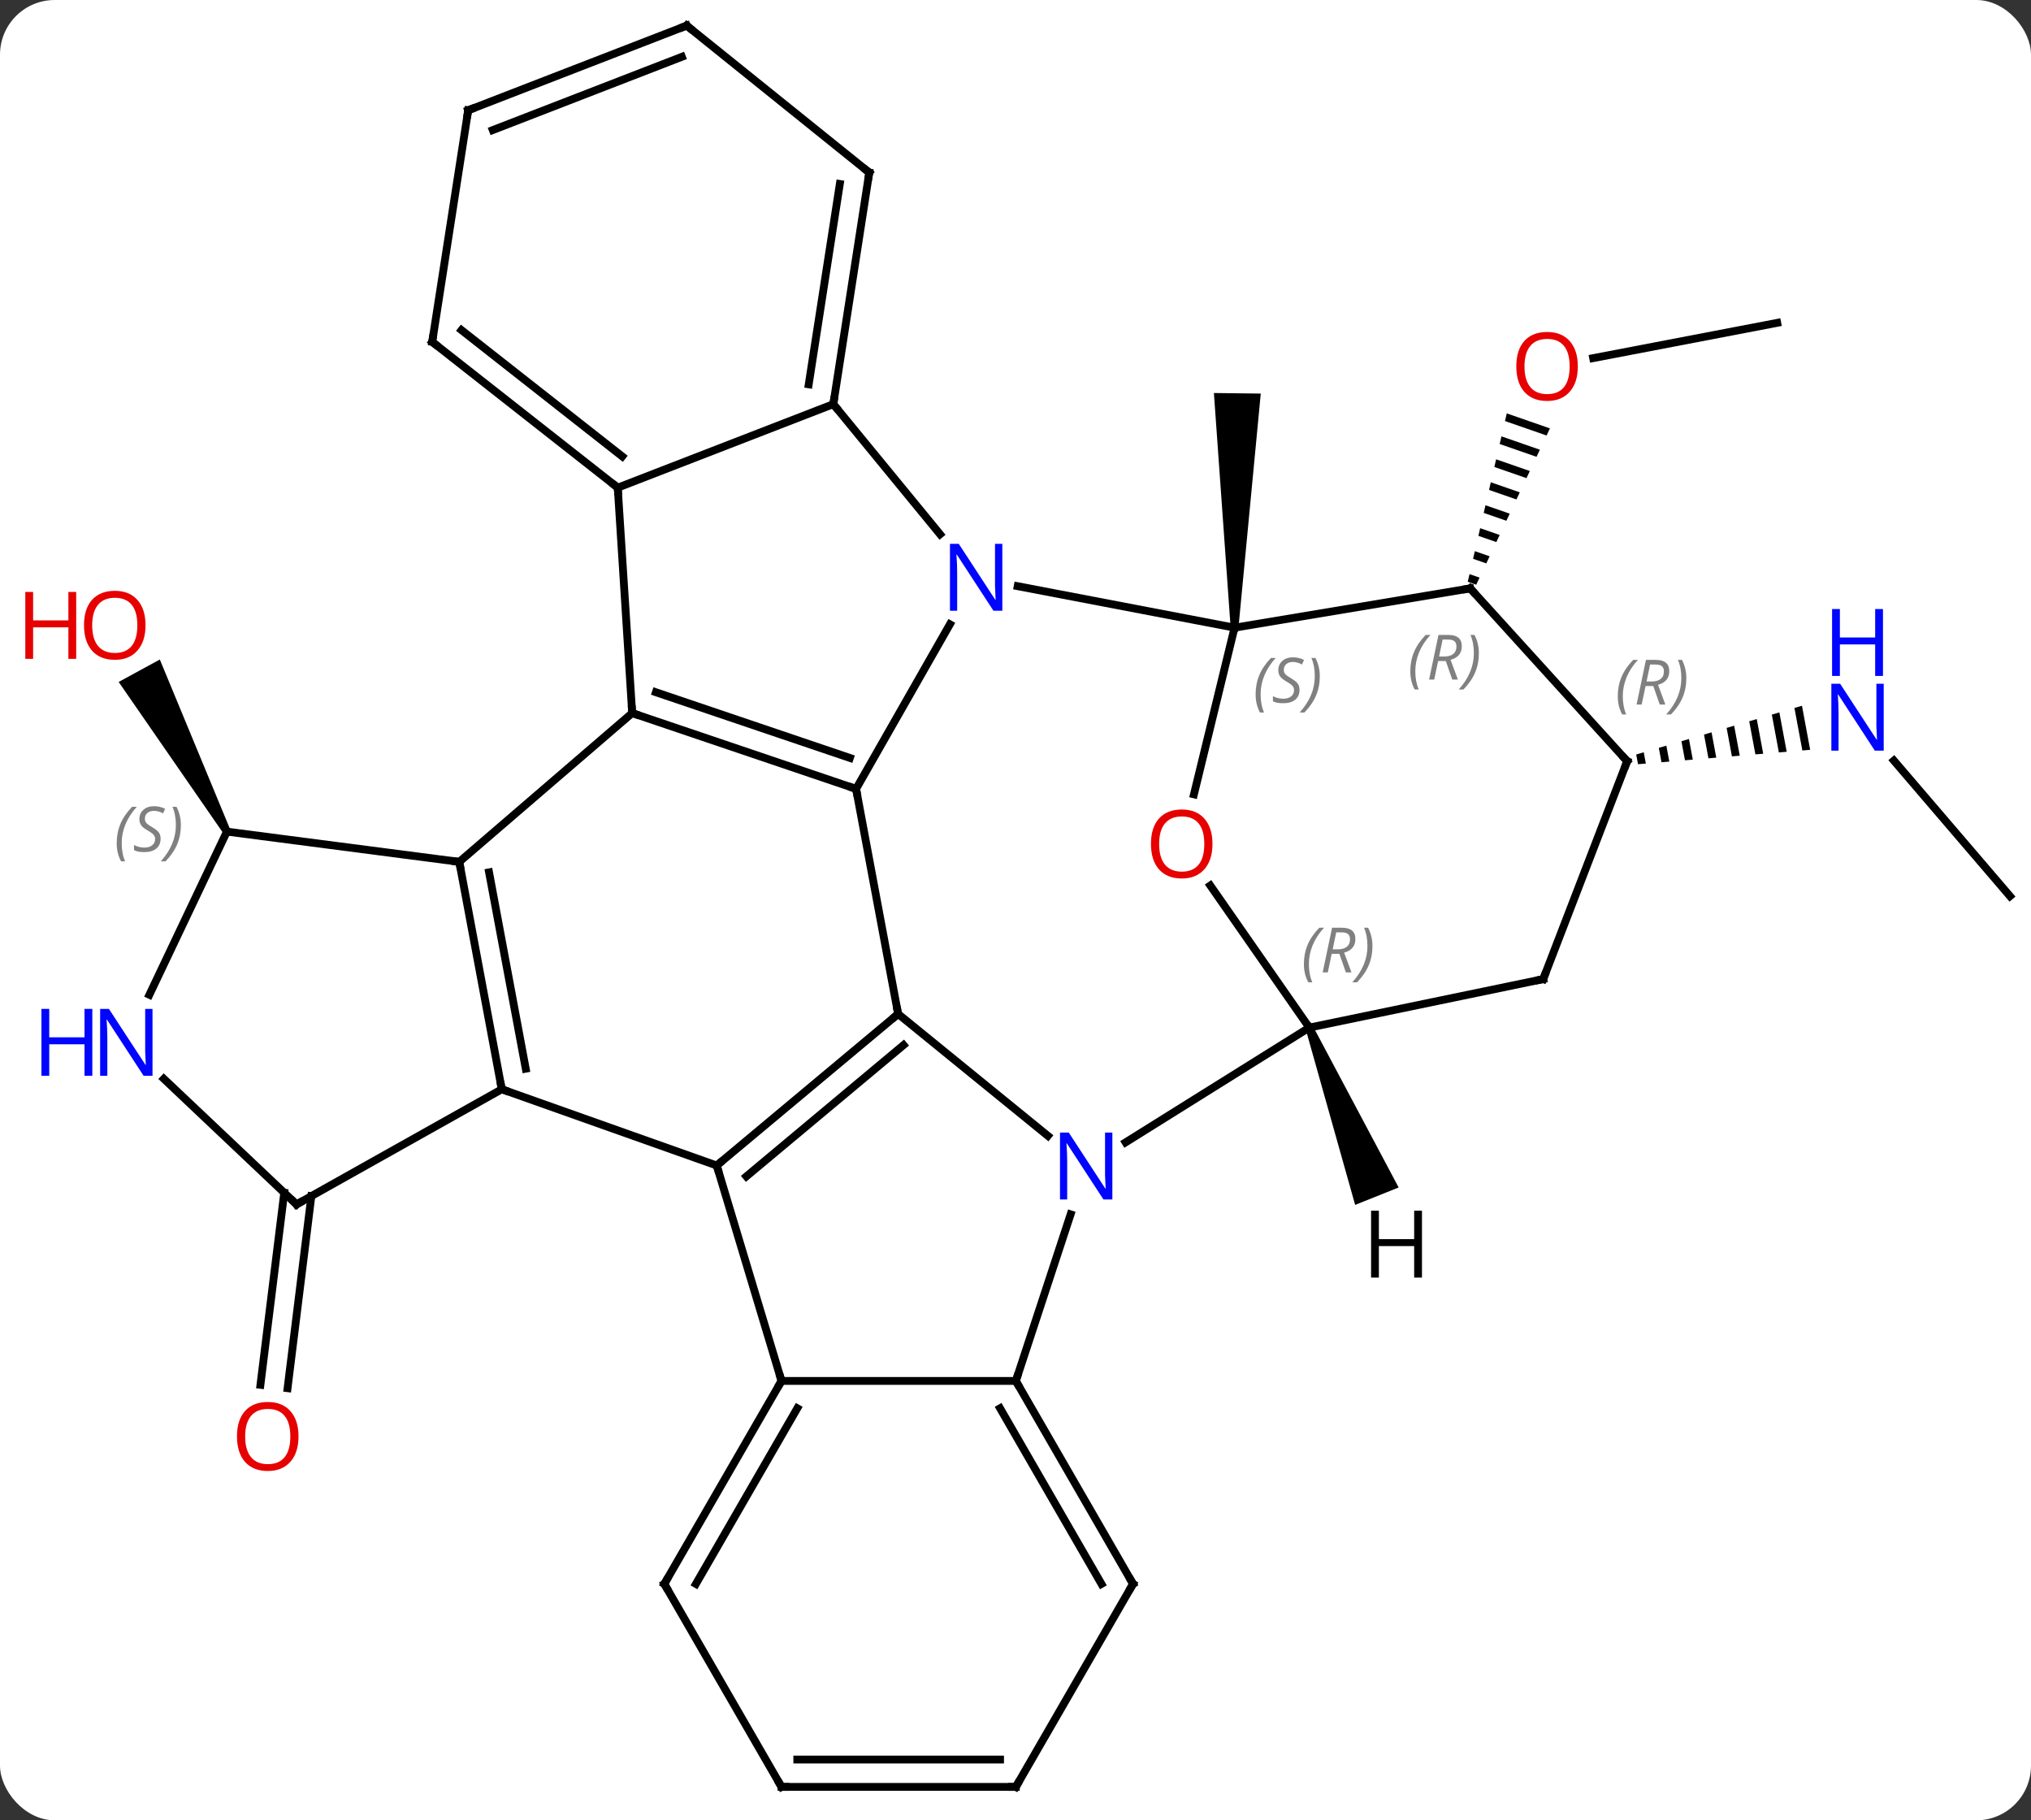 <svg width="260" viewBox="0 0 260 233" style="fill-opacity:1; color-rendering:auto; color-interpolation:auto; text-rendering:auto; stroke:black; stroke-linecap:square; stroke-miterlimit:10; shape-rendering:auto; stroke-opacity:1; fill:black; stroke-dasharray:none; font-weight:normal; stroke-width:1; font-family:'Open Sans'; font-style:normal; stroke-linejoin:miter; font-size:12; stroke-dashoffset:0; image-rendering:auto;" height="233" class="cas-substance-image" xmlns:xlink="http://www.w3.org/1999/xlink" xmlns="http://www.w3.org/2000/svg"><rect x="0" y="0" width="260" height="233" fill="#333333" stroke="none"/><svg class="cas-substance-single-component"><rect y="0" x="0" width="260" stroke="none" ry="7" rx="7" height="233" fill="white" class="cas-substance-group"/><svg y="0" x="0" width="260" viewBox="0 0 260 233" style="fill:black;" height="233" class="cas-substance-single-component-image"><svg><g><g transform="translate(136,116)" style="text-rendering:geometricPrecision; color-rendering:optimizeQuality; color-interpolation:linearRGB; stroke-linecap:butt; image-rendering:optimizeQuality;"><path style="stroke:none;" d="M22.541 -35.652 L21.541 -35.664 L19.398 -65.694 L25.398 -65.622 Z"/><line y2="-74.676" y1="-70.159" x2="91.512" x1="67.951" style="fill:none;"/><path style="stroke:none;" d="M56.89 -63.086 L56.663 -62.106 L56.663 -62.106 L61.987 -60.256 L61.987 -60.256 L62.416 -61.166 L62.416 -61.166 L56.89 -63.086 ZM56.209 -60.147 L55.981 -59.167 L55.981 -59.167 L60.7 -57.528 L60.7 -57.528 L61.129 -58.437 L61.129 -58.437 L56.209 -60.147 ZM55.527 -57.208 L55.3 -56.228 L55.3 -56.228 L59.414 -54.799 L59.414 -54.799 L59.843 -55.709 L59.843 -55.709 L55.527 -57.208 ZM54.846 -54.269 L54.619 -53.289 L58.127 -52.07 L58.127 -52.07 L58.556 -52.98 L58.556 -52.98 L54.846 -54.269 ZM54.165 -51.33 L53.938 -50.35 L53.938 -50.35 L56.84 -49.342 L57.269 -50.251 L57.269 -50.251 L54.165 -51.33 ZM53.484 -48.391 L53.257 -47.411 L55.554 -46.613 L55.554 -46.613 L55.983 -47.523 L55.983 -47.523 L53.484 -48.391 ZM52.803 -45.452 L52.576 -44.472 L54.267 -43.885 L54.267 -43.885 L54.696 -44.794 L54.696 -44.794 L52.803 -45.452 ZM52.122 -42.513 L51.895 -41.533 L51.895 -41.533 L52.98 -41.156 L52.98 -41.156 L53.409 -42.066 L53.409 -42.066 L52.122 -42.513 Z"/><path style="stroke:none;" d="M-106.517 -9.791 L-107.395 -9.313 L-120.81 -28.711 L-115.541 -31.581 Z"/><line y2="37.1" y1="61.689" x2="-96.142" x1="-99.187" style="fill:none;"/><line y2="36.669" y1="61.258" x2="-99.615" x1="-102.66" style="fill:none;"/><line y2="-1.293" y1="-18.643" x2="121.308" x1="106.446" style="fill:none;"/><path style="stroke:none;" d="M94.68 -25.664 L93.715 -25.381 L94.728 -19.94 L94.728 -19.94 L95.73 -20.024 L94.68 -25.664 ZM91.786 -24.813 L90.822 -24.529 L90.822 -24.529 L91.723 -19.689 L91.723 -19.689 L92.725 -19.773 L91.786 -24.813 ZM88.893 -23.962 L87.928 -23.678 L88.718 -19.438 L88.718 -19.438 L89.72 -19.521 L88.893 -23.962 ZM85.999 -23.111 L85.035 -22.827 L85.713 -19.186 L85.713 -19.186 L86.715 -19.27 L85.999 -23.111 ZM83.106 -22.26 L82.141 -21.976 L82.708 -18.935 L82.708 -18.935 L83.709 -19.019 L83.709 -19.019 L83.106 -22.26 ZM80.212 -21.409 L79.248 -21.125 L79.703 -18.684 L79.703 -18.684 L80.704 -18.767 L80.212 -21.409 ZM77.319 -20.558 L76.354 -20.274 L76.697 -18.432 L76.697 -18.432 L77.699 -18.516 L77.699 -18.516 L77.319 -20.558 ZM74.425 -19.707 L73.461 -19.423 L73.692 -18.181 L73.692 -18.181 L74.694 -18.265 L74.694 -18.265 L74.425 -19.707 Z"/><line y2="13.785" y1="-15.021" x2="-21.027" x1="-26.409" style="fill:none;"/><line y2="-36.091" y1="-15.021" x2="-14.397" x1="-26.409" style="fill:none;"/><line y2="-24.726" y1="-15.021" x2="-55.071" x1="-26.409" style="fill:none;"/><line y2="-27.393" y1="-18.984" x2="-52.035" x1="-27.201" style="fill:none;"/><line y2="33.186" y1="13.785" x2="-44.247" x1="-21.027" style="fill:none;"/><line y2="34.576" y1="17.767" x2="-40.452" x1="-20.334" style="fill:none;"/><line y2="29.388" y1="13.785" x2="-1.855" x1="-21.027" style="fill:none;"/><line y2="-64.269" y1="-47.616" x2="-29.322" x1="-15.657" style="fill:none;"/><line y2="-35.658" y1="-40.968" x2="22.041" x1="-5.721" style="fill:none;"/><line y2="-5.682" y1="-24.726" x2="-77.205" x1="-55.071" style="fill:none;"/><line y2="-53.58" y1="-24.726" x2="-56.919" x1="-55.071" style="fill:none;"/><line y2="23.424" y1="33.186" x2="-71.766" x1="-44.247" style="fill:none;"/><line y2="60.759" y1="33.186" x2="-35.955" x1="-44.247" style="fill:none;"/><line y2="60.759" y1="39.434" x2="-5.955" x1="1.057" style="fill:none;"/><line y2="15.531" y1="30.224" x2="31.608" x1="8.096" style="fill:none;"/><line y2="-53.58" y1="-64.269" x2="-56.919" x1="-29.322" style="fill:none;"/><line y2="-93.912" y1="-64.269" x2="-24.72" x1="-29.322" style="fill:none;"/><line y2="-92.452" y1="-66.803" x2="-28.489" x1="-32.471" style="fill:none;"/><line y2="-14.325" y1="-35.658" x2="16.843" x1="22.041" style="fill:none;"/><line y2="-40.686" y1="-35.658" x2="52.209" x1="22.041" style="fill:none;"/><line y2="23.424" y1="-5.682" x2="-71.766" x1="-77.205" style="fill:none;"/><line y2="20.795" y1="-4.339" x2="-68.697" x1="-73.393" style="fill:none;"/><line y2="-9.552" y1="-5.682" x2="-106.956" x1="-77.205" style="fill:none;"/><line y2="-72.24" y1="-53.58" x2="-80.67" x1="-56.919" style="fill:none;"/><line y2="-73.744" y1="-57.581" x2="-76.919" x1="-56.346" style="fill:none;"/><line y2="38.163" y1="23.424" x2="-98.037" x1="-71.766" style="fill:none;"/><line y2="60.759" y1="60.759" x2="-5.955" x1="-35.955" style="fill:none;"/><line y2="86.742" y1="60.759" x2="-50.955" x1="-35.955" style="fill:none;"/><line y2="86.742" y1="64.259" x2="-46.914" x1="-33.934" style="fill:none;"/><line y2="86.742" y1="60.759" x2="9.045" x1="-5.955" style="fill:none;"/><line y2="86.742" y1="64.259" x2="5.003" x1="-7.976" style="fill:none;"/><line y2="-2.656" y1="15.531" x2="18.936" x1="31.608" style="fill:none;"/><line y2="9.324" y1="15.531" x2="61.557" x1="31.608" style="fill:none;"/><line y2="-112.722" y1="-93.912" x2="-48.09" x1="-24.72" style="fill:none;"/><line y2="-18.564" y1="-40.686" x2="72.303" x1="52.209" style="fill:none;"/><line y2="11.331" y1="-9.552" x2="-116.877" x1="-106.956" style="fill:none;"/><line y2="-101.886" y1="-72.24" x2="-76.065" x1="-80.67" style="fill:none;"/><line y2="22.09" y1="38.163" x2="-115.025" x1="-98.037" style="fill:none;"/><line y2="112.722" y1="86.742" x2="-35.955" x1="-50.955" style="fill:none;"/><line y2="112.722" y1="86.742" x2="-5.955" x1="9.045" style="fill:none;"/><line y2="-18.564" y1="9.324" x2="72.303" x1="61.557" style="fill:none;"/><line y2="-101.886" y1="-112.722" x2="-76.065" x1="-48.09" style="fill:none;"/><line y2="-99.352" y1="-108.728" x2="-72.916" x1="-48.71" style="fill:none;"/><line y2="112.722" y1="112.722" x2="-5.955" x1="-35.955" style="fill:none;"/><line y2="109.222" y1="109.222" x2="-7.976" x1="-33.934" style="fill:none;"/><path style="stroke:none;" d="M31.144 15.717 L32.072 15.345 L43.049 35.995 L37.48 38.228 Z"/></g><g transform="translate(136,116)" style="fill:rgb(230,0,0); text-rendering:geometricPrecision; color-rendering:optimizeQuality; image-rendering:optimizeQuality; font-family:'Open Sans'; stroke:rgb(230,0,0); color-interpolation:linearRGB;"><path style="stroke:none;" d="M65.987 -69.097 Q65.987 -67.035 64.947 -65.855 Q63.908 -64.675 62.065 -64.675 Q60.174 -64.675 59.143 -65.84 Q58.111 -67.004 58.111 -69.113 Q58.111 -71.207 59.143 -72.355 Q60.174 -73.504 62.065 -73.504 Q63.924 -73.504 64.955 -72.332 Q65.987 -71.16 65.987 -69.097 ZM59.158 -69.097 Q59.158 -67.363 59.901 -66.457 Q60.643 -65.55 62.065 -65.55 Q63.486 -65.55 64.213 -66.449 Q64.94 -67.347 64.94 -69.097 Q64.94 -70.832 64.213 -71.722 Q63.486 -72.613 62.065 -72.613 Q60.643 -72.613 59.901 -71.715 Q59.158 -70.816 59.158 -69.097 Z"/><path style="stroke:none;" d="M-117.371 -35.965 Q-117.371 -33.903 -118.41 -32.723 Q-119.449 -31.543 -121.292 -31.543 Q-123.183 -31.543 -124.214 -32.708 Q-125.246 -33.872 -125.246 -35.981 Q-125.246 -38.075 -124.214 -39.223 Q-123.183 -40.372 -121.292 -40.372 Q-119.433 -40.372 -118.402 -39.2 Q-117.371 -38.028 -117.371 -35.965 ZM-124.199 -35.965 Q-124.199 -34.231 -123.456 -33.325 Q-122.714 -32.418 -121.292 -32.418 Q-119.871 -32.418 -119.144 -33.317 Q-118.417 -34.215 -118.417 -35.965 Q-118.417 -37.7 -119.144 -38.59 Q-119.871 -39.481 -121.292 -39.481 Q-122.714 -39.481 -123.456 -38.583 Q-124.199 -37.684 -124.199 -35.965 Z"/><path style="stroke:none;" d="M-126.246 -31.668 L-127.246 -31.668 L-127.246 -35.7 L-131.761 -35.7 L-131.761 -31.668 L-132.761 -31.668 L-132.761 -40.231 L-131.761 -40.231 L-131.761 -36.59 L-127.246 -36.59 L-127.246 -40.231 L-126.246 -40.231 L-126.246 -31.668 Z"/><path style="stroke:none;" d="M-97.787 67.865 Q-97.787 69.927 -98.826 71.107 Q-99.865 72.287 -101.708 72.287 Q-103.599 72.287 -104.63 71.123 Q-105.662 69.958 -105.662 67.849 Q-105.662 65.755 -104.63 64.607 Q-103.599 63.458 -101.708 63.458 Q-99.849 63.458 -98.818 64.63 Q-97.787 65.802 -97.787 67.865 ZM-104.615 67.865 Q-104.615 69.599 -103.872 70.505 Q-103.13 71.412 -101.708 71.412 Q-100.287 71.412 -99.56 70.513 Q-98.833 69.615 -98.833 67.865 Q-98.833 66.13 -99.56 65.24 Q-100.287 64.349 -101.708 64.349 Q-103.13 64.349 -103.872 65.248 Q-104.615 66.146 -104.615 67.865 Z"/><path style="fill:rgb(0,5,255); stroke:none;" d="M105.145 -19.919 L104.004 -19.919 L99.316 -27.106 L99.27 -27.106 Q99.363 -25.841 99.363 -24.794 L99.363 -19.919 L98.441 -19.919 L98.441 -28.481 L99.566 -28.481 L104.238 -21.325 L104.285 -21.325 Q104.285 -21.481 104.238 -22.341 Q104.191 -23.2 104.207 -23.575 L104.207 -28.481 L105.145 -28.481 L105.145 -19.919 Z"/><path style="fill:rgb(0,5,255); stroke:none;" d="M105.051 -29.481 L104.051 -29.481 L104.051 -33.513 L99.535 -33.513 L99.535 -29.481 L98.535 -29.481 L98.535 -38.044 L99.535 -38.044 L99.535 -34.403 L104.051 -34.403 L104.051 -38.044 L105.051 -38.044 L105.051 -29.481 Z"/></g><g transform="translate(136,116)" style="stroke-linecap:butt; text-rendering:geometricPrecision; color-rendering:optimizeQuality; image-rendering:optimizeQuality; font-family:'Open Sans'; color-interpolation:linearRGB; stroke-miterlimit:5;"><path style="fill:none;" d="M-26.883 -15.181 L-26.409 -15.021 L-26.317 -14.53"/><path style="fill:none;" d="M-21.411 14.106 L-21.027 13.785 L-21.119 13.293"/><path style="fill:rgb(0,5,255); stroke:none;" d="M-7.685 -37.829 L-8.826 -37.829 L-13.514 -45.016 L-13.56 -45.016 Q-13.467 -43.751 -13.467 -42.704 L-13.467 -37.829 L-14.389 -37.829 L-14.389 -46.391 L-13.264 -46.391 L-8.592 -39.235 L-8.545 -39.235 Q-8.545 -39.391 -8.592 -40.251 Q-8.639 -41.11 -8.623 -41.485 L-8.623 -46.391 L-7.685 -46.391 L-7.685 -37.829 Z"/><path style="fill:none;" d="M-54.597 -24.566 L-55.071 -24.726 L-55.103 -25.225"/><path style="fill:none;" d="M-43.863 32.865 L-44.247 33.186 L-44.103 33.665"/><path style="fill:rgb(0,5,255); stroke:none;" d="M6.4 37.534 L5.259 37.534 L0.571 30.347 L0.525 30.347 Q0.618 31.612 0.618 32.659 L0.618 37.534 L-0.304 37.534 L-0.304 28.972 L0.821 28.972 L5.493 36.128 L5.54 36.128 Q5.54 35.972 5.493 35.112 Q5.446 34.253 5.462 33.878 L5.462 28.972 L6.4 28.972 L6.4 37.534 Z"/><path style="fill:none;" d="M-29.245 -64.763 L-29.322 -64.269 L-29.005 -63.883"/></g><g transform="translate(136,116)" style="stroke-linecap:butt; font-size:8.4px; fill:gray; text-rendering:geometricPrecision; image-rendering:optimizeQuality; color-rendering:optimizeQuality; font-family:'Open Sans'; font-style:italic; stroke:gray; color-interpolation:linearRGB; stroke-miterlimit:5;"><path style="stroke:none;" d="M24.738 -27.128 Q24.738 -28.456 25.206 -29.581 Q25.675 -30.706 26.706 -31.784 L27.316 -31.784 Q26.347 -30.721 25.863 -29.549 Q25.378 -28.378 25.378 -27.143 Q25.378 -25.815 25.816 -24.799 L25.3 -24.799 Q24.738 -25.831 24.738 -27.128 ZM30.36 -27.721 Q30.36 -26.893 29.813 -26.44 Q29.267 -25.987 28.267 -25.987 Q27.86 -25.987 27.548 -26.042 Q27.235 -26.096 26.954 -26.237 L26.954 -26.893 Q27.579 -26.565 28.282 -26.565 Q28.907 -26.565 29.282 -26.862 Q29.657 -27.159 29.657 -27.674 Q29.657 -27.987 29.454 -28.213 Q29.251 -28.44 28.688 -28.768 Q28.095 -29.096 27.868 -29.424 Q27.642 -29.753 27.642 -30.206 Q27.642 -30.94 28.157 -31.401 Q28.673 -31.862 29.517 -31.862 Q29.892 -31.862 30.227 -31.784 Q30.563 -31.706 30.938 -31.534 L30.673 -30.94 Q30.423 -31.096 30.102 -31.182 Q29.782 -31.268 29.517 -31.268 Q28.985 -31.268 28.665 -30.995 Q28.345 -30.721 28.345 -30.253 Q28.345 -30.049 28.415 -29.901 Q28.485 -29.753 28.626 -29.62 Q28.767 -29.487 29.188 -29.237 Q29.751 -28.893 29.954 -28.698 Q30.157 -28.503 30.259 -28.268 Q30.36 -28.034 30.36 -27.721 ZM32.955 -29.44 Q32.955 -28.112 32.478 -26.979 Q32.002 -25.846 30.986 -24.799 L30.377 -24.799 Q32.314 -26.956 32.314 -29.44 Q32.314 -30.768 31.877 -31.784 L32.392 -31.784 Q32.955 -30.721 32.955 -29.44 Z"/><path style="fill:none; stroke:black;" d="M-77.113 -5.191 L-77.205 -5.682 L-77.701 -5.747"/><path style="fill:none; stroke:black;" d="M-57.312 -53.889 L-56.919 -53.58 L-56.887 -53.081"/><path style="fill:none; stroke:black;" d="M-71.858 22.933 L-71.766 23.424 L-71.295 23.591"/><path style="fill:none; stroke:black;" d="M-36.205 61.192 L-35.955 60.759 L-36.099 60.28"/><path style="fill:none; stroke:black;" d="M-5.705 61.192 L-5.955 60.759 L-5.799 60.284"/><path style="stroke:none;" d="M30.919 7.404 Q30.919 6.076 31.387 4.951 Q31.856 3.826 32.888 2.748 L33.497 2.748 Q32.528 3.811 32.044 4.983 Q31.559 6.154 31.559 7.389 Q31.559 8.717 31.997 9.733 L31.481 9.733 Q30.919 8.701 30.919 7.404 ZM34.479 6.092 L33.979 8.467 L33.323 8.467 L34.526 2.748 L35.776 2.748 Q37.51 2.748 37.51 4.186 Q37.51 5.545 36.073 5.936 L37.01 8.467 L36.291 8.467 L35.463 6.092 L34.479 6.092 ZM35.057 3.342 Q34.666 5.264 34.604 5.514 L35.26 5.514 Q36.01 5.514 36.416 5.186 Q36.823 4.858 36.823 4.233 Q36.823 3.764 36.565 3.553 Q36.307 3.342 35.713 3.342 L35.057 3.342 ZM39.696 5.092 Q39.696 6.42 39.219 7.553 Q38.743 8.686 37.727 9.733 L37.118 9.733 Q39.056 7.576 39.056 5.092 Q39.056 3.764 38.618 2.748 L39.134 2.748 Q39.696 3.811 39.696 5.092 Z"/><path style="fill:none; stroke:black;" d="M-24.797 -93.418 L-24.72 -93.912 L-25.11 -94.225"/></g><g transform="translate(136,116)" style="stroke-linecap:butt; fill:rgb(230,0,0); text-rendering:geometricPrecision; color-rendering:optimizeQuality; image-rendering:optimizeQuality; font-family:'Open Sans'; stroke:rgb(230,0,0); color-interpolation:linearRGB; stroke-miterlimit:5;"><path style="stroke:none;" d="M19.216 -7.975 Q19.216 -5.913 18.177 -4.733 Q17.138 -3.553 15.295 -3.553 Q13.404 -3.553 12.373 -4.718 Q11.341 -5.882 11.341 -7.991 Q11.341 -10.085 12.373 -11.233 Q13.404 -12.382 15.295 -12.382 Q17.154 -12.382 18.185 -11.21 Q19.216 -10.038 19.216 -7.975 ZM12.388 -7.975 Q12.388 -6.241 13.131 -5.335 Q13.873 -4.428 15.295 -4.428 Q16.716 -4.428 17.443 -5.327 Q18.17 -6.225 18.17 -7.975 Q18.17 -9.71 17.443 -10.6 Q16.716 -11.491 15.295 -11.491 Q13.873 -11.491 13.131 -10.592 Q12.388 -9.694 12.388 -7.975 Z"/><path style="fill:none; stroke:black;" d="M51.716 -40.604 L52.209 -40.686 L52.545 -40.316"/></g><g transform="translate(136,116)" style="stroke-linecap:butt; font-size:8.4px; fill:gray; text-rendering:geometricPrecision; image-rendering:optimizeQuality; color-rendering:optimizeQuality; font-family:'Open Sans'; font-style:italic; stroke:gray; color-interpolation:linearRGB; stroke-miterlimit:5;"><path style="stroke:none;" d="M44.541 -30.075 Q44.541 -31.403 45.01 -32.528 Q45.478 -33.653 46.51 -34.731 L47.119 -34.731 Q46.15 -33.669 45.666 -32.497 Q45.182 -31.325 45.182 -30.091 Q45.182 -28.762 45.619 -27.747 L45.103 -27.747 Q44.541 -28.778 44.541 -30.075 ZM48.101 -31.387 L47.601 -29.012 L46.945 -29.012 L48.148 -34.731 L49.398 -34.731 Q51.132 -34.731 51.132 -33.294 Q51.132 -31.934 49.695 -31.544 L50.632 -29.012 L49.913 -29.012 L49.085 -31.387 L48.101 -31.387 ZM48.679 -34.138 Q48.288 -32.216 48.226 -31.966 L48.882 -31.966 Q49.632 -31.966 50.038 -32.294 Q50.445 -32.622 50.445 -33.247 Q50.445 -33.716 50.187 -33.926 Q49.929 -34.138 49.335 -34.138 L48.679 -34.138 ZM53.318 -32.388 Q53.318 -31.059 52.842 -29.927 Q52.365 -28.794 51.349 -27.747 L50.74 -27.747 Q52.678 -29.903 52.678 -32.388 Q52.678 -33.716 52.24 -34.731 L52.756 -34.731 Q53.318 -33.669 53.318 -32.388 Z"/><path style="stroke:none;" d="M-121.061 -8.072 Q-121.061 -9.4 -120.592 -10.525 Q-120.123 -11.65 -119.092 -12.729 L-118.483 -12.729 Q-119.451 -11.666 -119.936 -10.494 Q-120.42 -9.322 -120.42 -8.088 Q-120.42 -6.76 -119.983 -5.744 L-120.498 -5.744 Q-121.061 -6.775 -121.061 -8.072 ZM-115.438 -8.666 Q-115.438 -7.838 -115.985 -7.385 Q-116.532 -6.932 -117.532 -6.932 Q-117.938 -6.932 -118.251 -6.986 Q-118.563 -7.041 -118.844 -7.182 L-118.844 -7.838 Q-118.219 -7.51 -117.516 -7.51 Q-116.891 -7.51 -116.516 -7.807 Q-116.141 -8.104 -116.141 -8.619 Q-116.141 -8.932 -116.344 -9.158 Q-116.547 -9.385 -117.11 -9.713 Q-117.704 -10.041 -117.93 -10.369 Q-118.157 -10.697 -118.157 -11.15 Q-118.157 -11.885 -117.641 -12.346 Q-117.126 -12.807 -116.282 -12.807 Q-115.907 -12.807 -115.571 -12.729 Q-115.235 -12.65 -114.86 -12.479 L-115.126 -11.885 Q-115.376 -12.041 -115.696 -12.127 Q-116.016 -12.213 -116.282 -12.213 Q-116.813 -12.213 -117.133 -11.939 Q-117.454 -11.666 -117.454 -11.197 Q-117.454 -10.994 -117.383 -10.846 Q-117.313 -10.697 -117.172 -10.564 Q-117.032 -10.432 -116.61 -10.182 Q-116.047 -9.838 -115.844 -9.643 Q-115.641 -9.447 -115.54 -9.213 Q-115.438 -8.979 -115.438 -8.666 ZM-112.844 -10.385 Q-112.844 -9.057 -113.32 -7.924 Q-113.797 -6.791 -114.812 -5.744 L-115.422 -5.744 Q-113.484 -7.9 -113.484 -10.385 Q-113.484 -11.713 -113.922 -12.729 L-113.406 -12.729 Q-112.844 -11.666 -112.844 -10.385 Z"/><path style="fill:none; stroke:black;" d="M-80.277 -71.931 L-80.67 -72.24 L-80.593 -72.734"/><path style="fill:none; stroke:black;" d="M-97.601 37.918 L-98.037 38.163 L-98.4 37.819"/><path style="fill:none; stroke:black;" d="M-50.705 86.309 L-50.955 86.742 L-50.705 87.175"/><path style="fill:none; stroke:black;" d="M8.795 86.309 L9.045 86.742 L8.795 87.175"/><path style="fill:none; stroke:black;" d="M61.067 9.425 L61.557 9.324 L61.737 8.857"/><path style="fill:none; stroke:black;" d="M-47.7 -112.409 L-48.09 -112.722 L-48.556 -112.541"/><path style="fill:none; stroke:black;" d="M71.967 -18.934 L72.303 -18.564 L72.123 -18.097"/><path style="stroke:none;" d="M71.101 -26.879 Q71.101 -28.207 71.57 -29.332 Q72.039 -30.457 73.07 -31.535 L73.679 -31.535 Q72.71 -30.472 72.226 -29.3 Q71.742 -28.129 71.742 -26.894 Q71.742 -25.566 72.179 -24.55 L71.664 -24.55 Q71.101 -25.582 71.101 -26.879 ZM74.661 -28.191 L74.161 -25.816 L73.505 -25.816 L74.708 -31.535 L75.958 -31.535 Q77.692 -31.535 77.692 -30.097 Q77.692 -28.738 76.255 -28.347 L77.192 -25.816 L76.474 -25.816 L75.645 -28.191 L74.661 -28.191 ZM75.239 -30.941 Q74.849 -29.019 74.786 -28.769 L75.442 -28.769 Q76.192 -28.769 76.599 -29.097 Q77.005 -29.425 77.005 -30.05 Q77.005 -30.519 76.747 -30.73 Q76.489 -30.941 75.895 -30.941 L75.239 -30.941 ZM79.878 -29.191 Q79.878 -27.863 79.402 -26.73 Q78.925 -25.597 77.91 -24.55 L77.3 -24.55 Q79.238 -26.707 79.238 -29.191 Q79.238 -30.519 78.8 -31.535 L79.316 -31.535 Q79.878 -30.472 79.878 -29.191 Z"/></g><g transform="translate(136,116)" style="stroke-linecap:butt; fill:rgb(0,5,255); text-rendering:geometricPrecision; color-rendering:optimizeQuality; image-rendering:optimizeQuality; font-family:'Open Sans'; stroke:rgb(0,5,255); color-interpolation:linearRGB; stroke-miterlimit:5;"><path style="stroke:none;" d="M-116.477 21.7 L-117.618 21.7 L-122.306 14.513 L-122.352 14.513 Q-122.259 15.778 -122.259 16.825 L-122.259 21.7 L-123.181 21.7 L-123.181 13.138 L-122.056 13.138 L-117.384 20.294 L-117.337 20.294 Q-117.337 20.138 -117.384 19.278 Q-117.431 18.419 -117.415 18.044 L-117.415 13.138 L-116.477 13.138 L-116.477 21.7 Z"/><path style="stroke:none;" d="M-124.181 21.7 L-125.181 21.7 L-125.181 17.669 L-129.696 17.669 L-129.696 21.7 L-130.696 21.7 L-130.696 13.138 L-129.696 13.138 L-129.696 16.778 L-125.181 16.778 L-125.181 13.138 L-124.181 13.138 L-124.181 21.7 Z"/><path style="fill:none; stroke:black;" d="M-76.142 -101.392 L-76.065 -101.886 L-75.599 -102.067"/><path style="fill:none; stroke:black;" d="M-36.205 112.289 L-35.955 112.722 L-35.455 112.722"/><path style="fill:none; stroke:black;" d="M-5.705 112.289 L-5.955 112.722 L-6.455 112.722"/><path style="fill:black; stroke:none;" d="M46.035 47.53 L45.035 47.53 L45.035 43.499 L40.519 43.499 L40.519 47.53 L39.519 47.53 L39.519 38.968 L40.519 38.968 L40.519 42.608 L45.035 42.608 L45.035 38.968 L46.035 38.968 L46.035 47.53 Z"/></g></g></svg></svg></svg></svg>